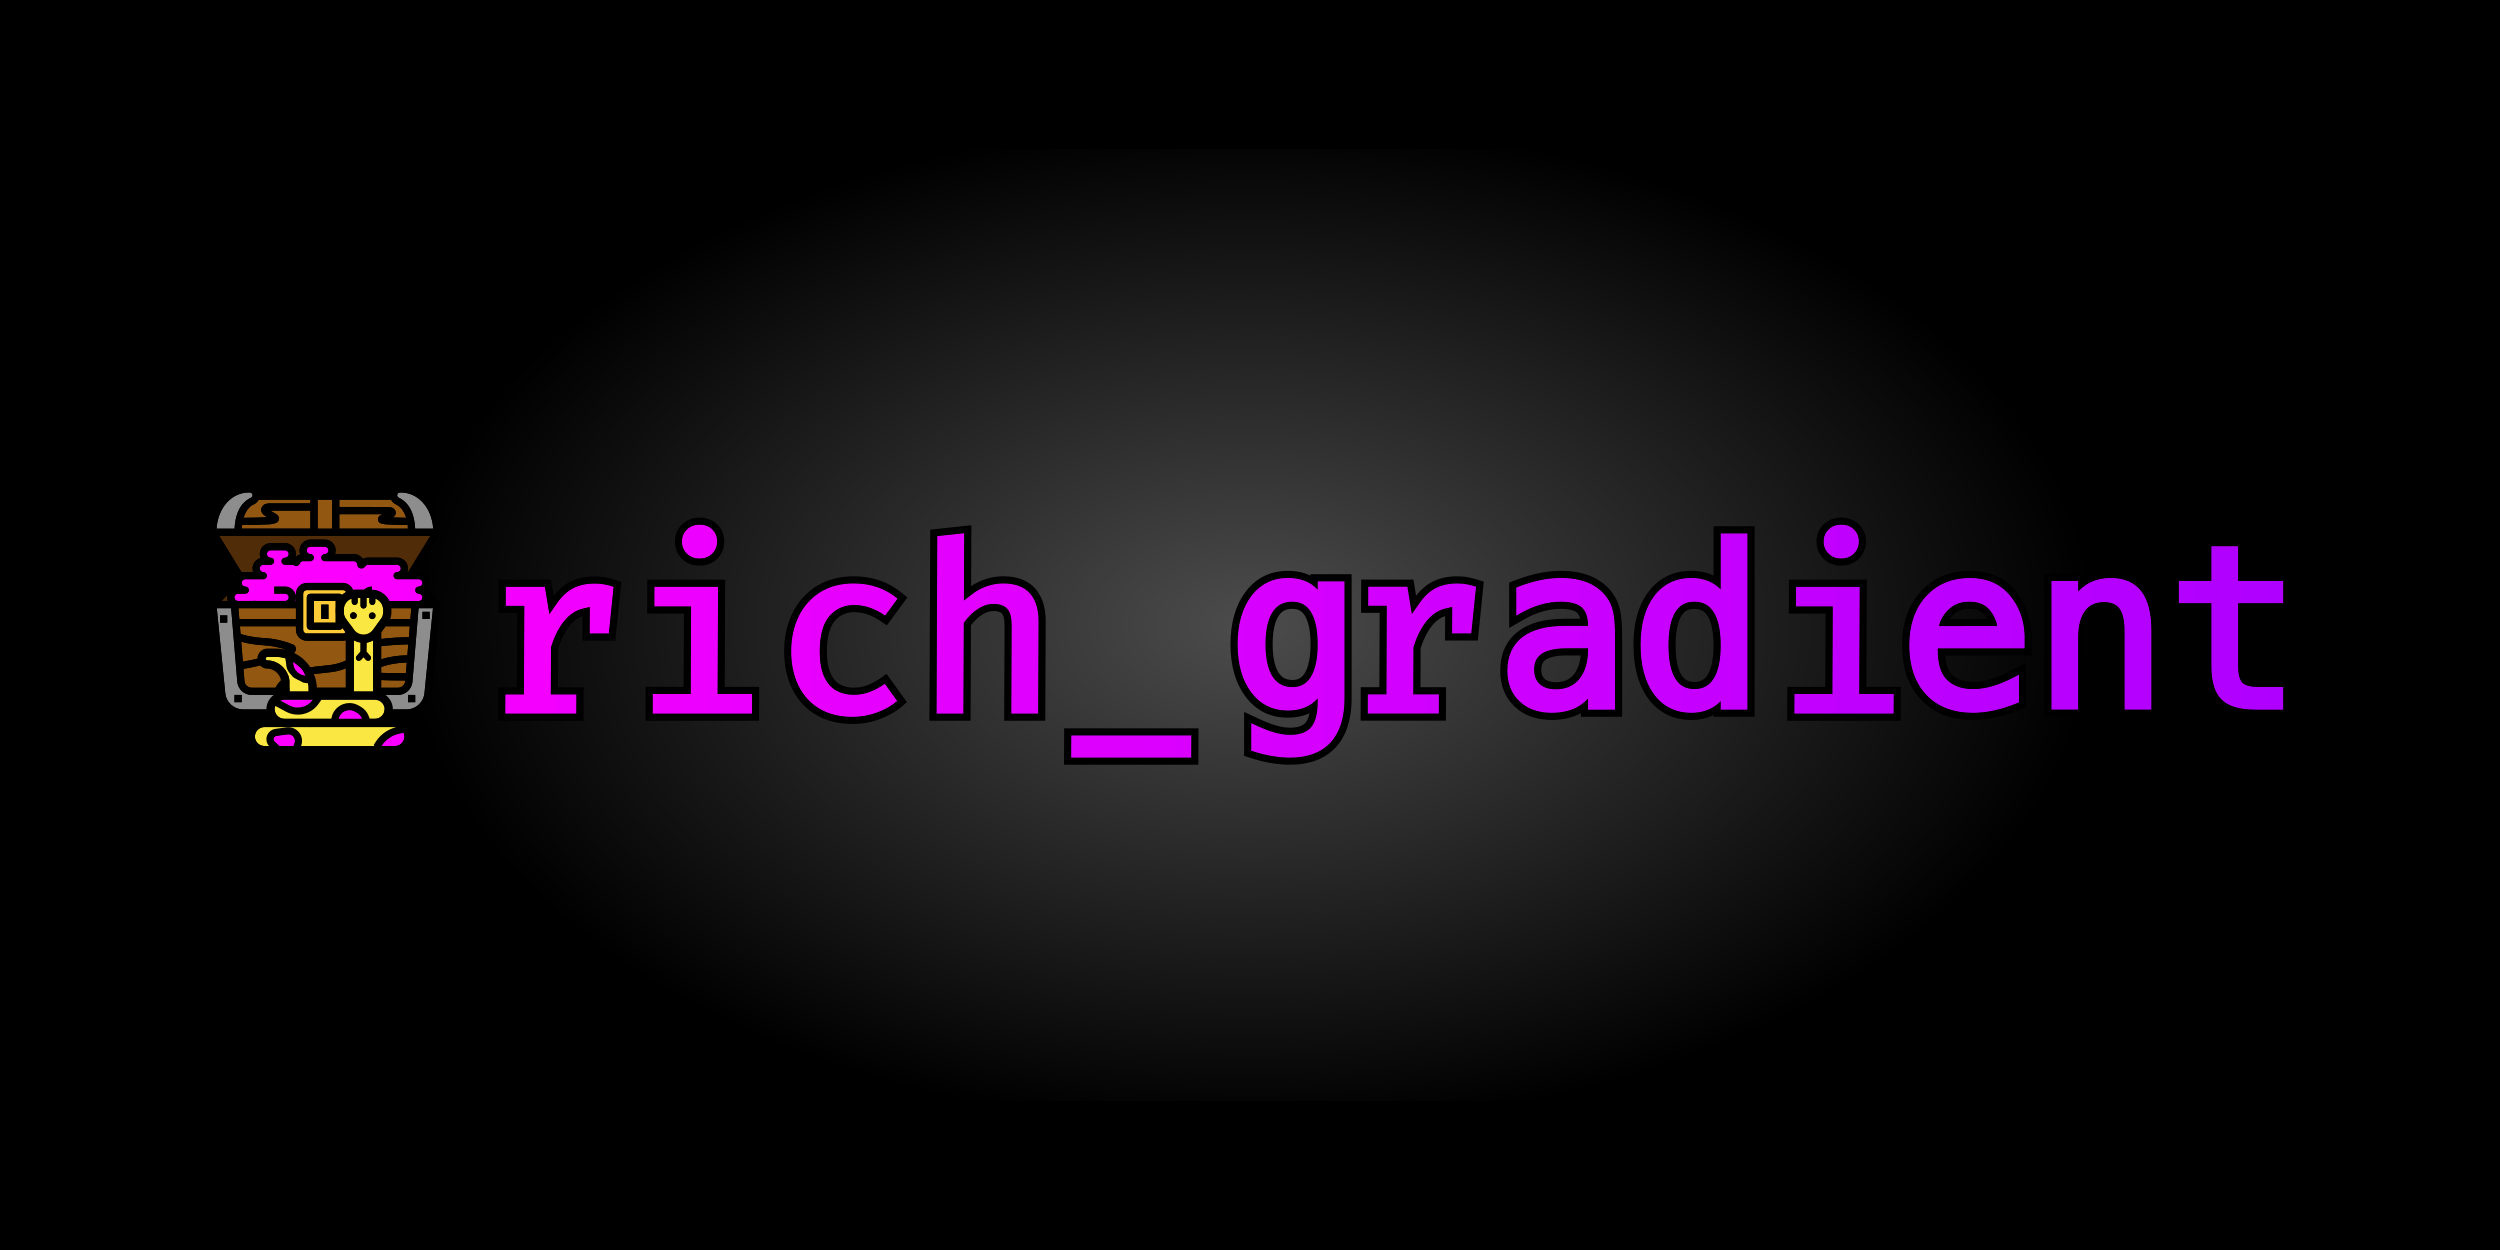 <?xml version="1.0" encoding="UTF-8"?>
<svg id="rich-gradient" xmlns="http://www.w3.org/2000/svg" xmlns:xlink="http://www.w3.org/1999/xlink" viewBox="0 0 1280 640">
  <defs>
    <linearGradient id='a' gradientUnits='objectBoundingBox' x1='0' y1='0' x2='1' y2='1'>
      <stop offset='0' stop-color='#ff00ff'>
        <animate attributeName="stop-color"
          values="#ff00ff;#af00ff;#5f00ff;#0090ff;#00ffff;#00ff00;#99ff00;#ffff00;#ff8800;#ff0000;#ff00ff;"
          dur="20s" repeatCount="indefinite">
        </animate>
      </stop>
      <stop offset='10' stop-color='#af00ff'>
        <animate attributeName="stop-color"
          values="#af00ff;#5f00ff;#0088ff;#00ffff;#00ff00;#99ff00;#ffff00;#ff8800;#ff0000;#ff00ff;#af00ff;"
          dur="20s" repeatCount="indefinite">
        </animate>
      </stop>
      <stop offset='20' stop-color='#5f00ff'>
        <animate attributeName="stop-color"
          values="#5f00ff;#0090ff;#00ffff;#00ff00;#99ff00;#ffff00;#ff8800;#ff0000;#ff00ff;#af00ff;#5f00ff;"
          dur="20s" repeatCount="indefinite">
        </animate>
      </stop>
      <animateTransform attributeName="gradientTransform" type="rotate" from="0 .5 .5"
        to="360 .5 .5"
        dur="20s" repeatCount="indefinite" />
    </linearGradient>
    <linearGradient id='b' gradientUnits='objectBoundingBox' x1='0' y1='1' x2='1' y2='1'>
      <stop offset='0' stop-color='#ff00ff'>
        <animate attributeName="stop-color"
          values="#ff00ff;#af00ff;#5f00ff;#0090ff;#00ffff;#00ff00;#99ff00;#ffff00;#ff8800;#ff0000;#ff00ff;"
          dur="20s" repeatCount="indefinite">
        </animate>
      </stop>
      <stop offset='20' stop-color='#af00ff' stop-opacity="10">
        <animate attributeName="stop-color"
          values="#af00ff;#5f00ff;#0088ff;#00ffff;#00ff00;#99ff00;#ffff00;#ff8800;#ff0000;#ff00ff;#af00ff;"
          dur="20s" repeatCount="indefinite">
        </animate>
      </stop>
      <animateTransform attributeName="gradientTransform" type="rotate"
        values="360 .5 .5;0 .5 .5" class="ignore"
        dur="20s" repeatCount="indefinite" />
    </linearGradient>
    <radialGradient id="radial-gradient" cx="640" cy="320" fx="640" fy="320" r="432.15"
      gradientTransform="translate(0 128) scale(1 .6)" gradientUnits="userSpaceOnUse">
      <stop offset="0" stop-color="#4c4c4c" />
      <stop offset="1" stop-color="#000" />
    </radialGradient>
    <style>
      .gradient-a {
      fill: url(#a);
      }

      .gradient-b {
      fill: url(#b);
      }

      .cls-1 {
      fill: #512c08;
      }

      .cls-2 {
      fill: url(#radial-gradient);
      }

      .brass {
      fill: #ffcb37;
      }

      .light-brown {
      fill: #925711;
      }

      .cls-5 {
      fill: #fff;
      }

      .yellow {
      fill: #fae742;
      }

      .metal {
      fill: #8d8d8d;
      }

      .black {
      fill: #000;
      }
    </style>
  </defs>
  <rect id="background" width="1280" height="640" />
  <rect id="bg-gradient" class="cls-2" x="79.55" y="76.27" width="1120.9" height="487.47" />
  <g>
    <path id="brown-light" class="light-brown"
      d="M144.77,333.26c-6.61,2.5-13.45,4.34-20.42,5.5l-.85-10.19c3.53.94,7.15,1.55,10.8,1.76,4.12.23,8.2.97,12.14,2.2-.52.26-1.09.5-1.67.73ZM190.4,343.93c.04.17.2.29.37.28,6.17.47,11.08.49,17.05.49l.46-5.51c-7.14.24-12.5,1.56-17.55,4.28-.18.09-.37.2-.32.45ZM140.41,316.94h11.11v-5.55h-29.45l.46,5.55h17.88ZM186.72,332.27c-.11,2.89-1.65,5.54-4.11,7.07-4.37,2.85-9.39,4.56-14.6,4.96-1.13.14-2.27.27-3.4.39-3.62.27-7.2.91-10.69,1.91-1.91.62-6,2.27-8.5,5.51h58.36c1.92-.01,3.52-1.48,3.69-3.39l.03-.31c-5.91,0-10.81-.03-16.97-.5-2.23-.11-3.95-2.02-3.84-4.25.07-1.44.91-2.74,2.19-3.4,5.76-3.1,11.73-4.56,19.69-4.77l.46-5.57c-7.49.1-14.96.83-22.32,2.22v.13ZM210.12,316.94l.46-5.55h-29.45v11.11c0,3.07-2.49,5.55-5.55,5.55h-18.51c-3.07,0-5.55-2.49-5.55-5.55v-1.85h-28.68l.28,3.31c.06.23.11.46.16.71,3.71,1.09,7.53,1.76,11.39,1.98,5.17.22,10.26,1.32,15.07,3.24,1.32.39,2.08,1.78,1.69,3.1-.15.5-.45.95-.87,1.27-1.32,1.06-2.8,1.88-4.4,2.45-6.96,2.64-14.16,4.57-21.5,5.76l.52,6.26c.17,1.91,1.77,3.38,3.69,3.39h12.21c2.03-3.98,6.21-7.23,11.7-9.03,3.73-1.08,7.56-1.78,11.44-2.07,1.11-.12,2.22-.25,3.33-.39,4.58-.31,9.01-1.78,12.87-4.26.81-.6,2.68-2.18,2.62-3.97v-.19c-.3-1.74.88-3.38,2.62-3.66.12-.02.25-.03.37-.04,7.7-1.45,15.5-2.21,23.33-2.3l.46-5.57h-24.98v-3.7h25.29ZM201.49,270.67h7.23c.04-.07.08-.14.11-.21-.04-.57-.09-1.12-.15-1.64-3.66-.01-4.9-.06-9-.23l-.51-.02c-1.31,0-2.6-.18-3.87-.51-.63-.16-1.18-.55-1.53-1.09-.27-.49-.35-1.07-.23-1.62.21-.69.71-1.26,1.36-1.58.34-.19.69-.35,1.04-.51-6.54,0-15.48,0-22.21,0v7.4h27.76ZM197.89,259.58c.74-.04,1.48.02,2.21.19,1.5.21,2.59,1.52,2.53,3.03-.16.9-.72,1.69-1.52,2.14,2.83.12,4.17.16,6.85.18-1.3-4.35-3.65-6.15-5.26-6.88-1.1-.49-1.96-1.34-2.48-2.37h-26.49v3.7c7.31,0,17.23,0,23.85.01h.32ZM135.06,263.61c-.73-.57-1.22-1.41-1.35-2.33-.05-1.51.94-2.86,2.39-3.28.76-.23,1.55-.32,2.35-.28h.32c6.04-.01,13.52-.01,20.15-.01v-1.85h-26.49c-.53,1.03-1.39,1.88-2.48,2.37-1.6.73-3.96,2.53-5.25,6.88,4.3-.02,7.93-.09,12.06-.31-.6-.34-1.17-.74-1.7-1.18ZM158.92,261.41c-6.63,0-14.11,0-20.14.02h-.44c.37.23.78.45,1.19.68.73.38,1.44.81,2.11,1.28,1.07.62,1.51,1.94,1.03,3.07-.3.61-.84,1.08-1.48,1.31-1.28.45-2.63.69-3.99.7-4.55.25-8.46.32-13.25.33-.07.59-.13,1.2-.16,1.85h35.12v-9.25ZM170.03,255.86h-7.4v14.81h7.4v-14.81Z" />
    <path id="brown-dark" class="cls-1"
      d="M116.35,306.15c.07.88.31,1.54.31,1.54h-3.25l3.09-3.09s-.21.67-.15,1.54ZM220.27,274.39s-.01,0-.02-.01h-107.99l11.4,18.52s.07,0,.1,0h5.87c-1.02-2.89.49-6.06,3.38-7.09.13-.05.26-.09.39-.12-1.13-2.85.27-6.08,3.12-7.21.65-.26,1.34-.39,2.05-.39h7.4c3.07,0,5.55,2.49,5.55,5.55,0,.57-.09,1.14-.26,1.68,0,0,0,0,0,0,.69-.71,1.55-1.22,2.5-1.48-.26-.65-.39-1.35-.39-2.05,0-3.07,2.49-5.55,5.55-5.55h7.4c3.07,0,5.55,2.49,5.55,5.55,0,.63-.11,1.26-.32,1.85h9.57c1.9,0,3.67.97,4.68,2.57.83-.47,1.77-.72,2.72-.72h14.81c3.07,0,5.55,2.49,5.55,5.55,0,.63-.11,1.26-.32,1.85h.41l11.33-18.43s-.04-.05-.06-.07Z" />
    <path id="grey" class="metal"
      d="M214.45,311.39h-.06s-.06.08-.09.13l-3.12,37.5c-.34,3.83-3.54,6.77-7.39,6.79h-74.92c-3.84-.02-7.04-2.96-7.38-6.79l-3.13-37.46c-.06-.06-.12-.11-.18-.17h-7.18l4.35,43.5c.46,4.74,4.45,8.34,9.21,8.33h83.55c4.76.01,8.75-3.59,9.21-8.33l4.36-43.5h-7.22ZM116.35,318.8h-3.7v-3.7h3.7v3.7ZM123.75,359.52h-3.7v-3.7h3.7v3.7ZM212.6,359.52h-3.7v-3.7h3.7v3.7ZM216.3,316.94v-3.7h3.7v3.7h-3.7ZM110.86,270.67c.72-10.67,7.61-18.51,16.6-18.51h.46c.77,0,1.4.63,1.4,1.41-.01.57-.36,1.08-.89,1.3-2.96,1.35-7.82,5.17-8.33,15.81h-9.24ZM221.79,270.67h-9.24c-.51-10.64-5.37-14.46-8.33-15.81-.53-.22-.87-.73-.88-1.3,0-.77.63-1.4,1.4-1.4h.45c8.98,0,15.88,7.84,16.6,18.51ZM208.83,270.34c-.17-.49-.29-1.01-.37-1.52.08,0,.15,0,.24,0,.06.49.1.99.14,1.52ZM129.33,258.55c-.14.14-.27.28-.43.42-.29.26-.7.52-1.17.79.55-.53,1.09-.92,1.59-1.21Z" />
    <path id="brass-lock" class="brass"
      d="M179.17,319.58l-1.74-2.38-.22-.29c-.75-1.02-1.14-2.23-1.14-3.49v-1.34c0-1.42.52-2.72,1.36-3.74.17-.21.36-.41.55-.59,0,0,.01,0,.02-.01.19-.17.39-.34.6-.49.05-.03.1-.06.15-.1.01,0,.02-.01.03-.02.13-.09.26-.17.4-.24-.08.84-.25,1.82-.58,2.56-.09.19-.19.37-.29.55.16-.08.33-.18.48-.27-.25,2.25.68,6.99.38,9.86ZM171.82,312.08v1.34c0,.34.02.67.05,1v4.38h-11.11v-11.11h11.11v3.34c-.04.34-.05.69-.05,1.05ZM168.18,309.54h-3.7v7.4h3.7v-7.4ZM173.73,322.5h-14.81c-1.02,0-1.85-.83-1.85-1.85v-14.81c0-1.02.83-1.85,1.85-1.85h14.81c.55,0,1.04.25,1.38.63.63-.58,1.33-1.09,2.09-1.51-.31-.58-.92-.97-1.62-.97h-18.51c-1.02,0-1.85.83-1.85,1.85v18.51c0,1.02.83,1.85,1.85,1.85h18.51c.54,0,1.02-.24,1.36-.61l-1.6-2.2c-.32.57-.91.96-1.61.96Z" />
    <path id="Yellow" class="yellow"
      d="M136.02,337.23c0-.5.42-.92.93-.92h4.27c1.91,0,3.81.33,5.6.96l.41,3.36c.52,4.21,3.82,7.6,8.03,8.25l2.33.36c.29,1.23.44,2.51.44,3.8v1.01h-9.76v-4.38c0-3.5-1.57-6.77-4.3-8.97l-.2-.16c-1.92-1.55-4.34-2.4-6.81-2.4-.51,0-.93-.41-.93-.92ZM138.57,381.96l-.04-.03c-.97-.89-1.52-2.16-1.52-3.47,0-2.35,1.76-4.37,4.1-4.69l5.65-.78c1.97-.27,4,.41,5.41,1.81,1.77,1.77,2.35,4.43,1.46,6.78l-.15.37h38.34c2.31-4.7,6.61-8.12,11.81-9.27l.18-.04s-.01-.06-.02-.09c0,0,0,0,0,0-.25-.09-.51-.17-.78-.22-.28-.05-.56-.08-.85-.08h-13.53c-.37,0-.75,0-1.14,0h-28.52s-.06.02-.09.02c-.28.05-.72.03-1.24-.02h-22.28c-2.68,0-4.85,2.18-4.85,4.85s2.17,4.85,4.85,4.85h3.2ZM188.59,368.01h3.44c2.68,0,4.86-2.17,4.86-4.85s-2.18-4.85-4.86-4.85h-28.32l-.72,1.16c-2.33,3.75-6.36,5.83-10.51,5.83-2,0-4.03-.49-5.9-1.5l-5.36-2.91c-.36.67-.57,1.45-.57,2.27,0,2.68,2.18,4.85,4.86,4.85h24.74c.47-3.16,2.66-5.87,5.74-6.95,2.4-.84,5.06-.61,7.27.66l1.14.65c2.15,1.23,3.65,3.3,4.19,5.65ZM177.22,316.91c-.75-1.02-1.14-2.23-1.14-3.49v-1.34c0-2.59,1.68-4.8,4.01-5.6v1.73c0,.84.68,1.52,1.52,1.52s1.52-.68,1.52-1.52v-2.06h1.48v3.93c0,.84.68,1.52,1.52,1.52s1.52-.68,1.52-1.52v-3.93h1.48v2.06c0,.84.68,1.52,1.52,1.52s1.52-.68,1.52-1.52v-1.73c2.33.81,4.01,3.01,4.01,5.6v1.34c0,1.26-.39,2.47-1.14,3.49l-4.07,5.57c-1.12,1.53-2.93,2.45-4.83,2.45s-3.71-.92-4.83-2.45l-4.07-5.57ZM188.84,315.26c0,.95.78,1.73,1.74,1.73s1.74-.78,1.74-1.73-.78-1.73-1.74-1.73-1.74.78-1.74,1.73ZM179.24,315.19c0,.95.78,1.73,1.74,1.73s1.74-.78,1.74-1.73-.78-1.73-1.74-1.73-1.74.78-1.74,1.73ZM184.6,333.61v-4.56c-1.18-.18-2.32-.56-3.36-1.12v26.13h9.76v-26.13c-1.04.56-2.17.95-3.36,1.12v4.56l1.98,2.23c.55.63.5,1.58-.13,2.14-.29.26-.65.39-1.01.39-.42,0-.84-.18-1.14-.51l-1.23-1.38-1.23,1.38c-.3.33-.72.51-1.14.51-.36,0-.72-.13-1.01-.39-.63-.55-.68-1.51-.12-2.14l1.98-2.23Z" />
    <path id="Gradient-a" class="gradient-a"
      d="M154.54,342.65c.17.22.33.44.48.66.02.02.03.05.05.07.14.2.27.41.38.6.33.58.64,1.22,1.01,2.02l-.25-.04s0,0,0,0l-.49-.07c-.67-.1-1.29-.32-1.88-.6,0,0,0,0,0,0-.73-.36-1.38-.85-1.93-1.45h0c-.89-.97-1.5-2.21-1.67-3.57l-.17-1.41c.59.36,2.22,1.73,2.76,2.17.74.59,1.27,1.11,1.71,1.63ZM279,300.43h-20.05l-.04,9.78h9.53l-.19,45.33h-9.53l-.04,9.85h36.41l.04-9.85h-13.11l.1-24.12.12-.39c1.97-6.26,4.67-11.17,8.02-14.61,2.44-2.5,5.24-4.13,8.33-4.84l3.35-.77h0l-.06,13.55h9.84l2.44-23.93c-1.51-.49-3.05-.89-4.58-1.2-1.52-.31-3.27-.46-5.19-.46-5.64,0-10.31,1.44-13.89,4.27-1.96,1.55-3.77,3.52-5.4,5.86l-3.84,5.54h0s0,0,0,0l-2.29-14.01ZM148.03,361.13c4.18,2.28,9.37,1.02,12.08-2.82h-14.6c-.69,0-1.34.15-1.93.4l4.45,2.42ZM151.52,307.69v-1.85c0,.65-.12,1.27-.32,1.85h.32ZM201.49,294.73c0-1.02.83-1.85,1.85-1.85.13,0,.25-.01.37-.04.84-.17,1.48-.92,1.48-1.81s-.63-1.64-1.48-1.81c-.12-.02-.25-.04-.37-.04h-14.81c-.66,0-1.26.35-1.59.93-.33.57-.94.92-1.6.93h-.51c-1.02,0-1.85-.83-1.85-1.85s-.83-1.85-1.85-1.85h-14.81c-1.02,0-1.85-.83-1.85-1.85s.83-1.85,1.85-1.85,1.85-.83,1.85-1.85-.83-1.85-1.85-1.85h-7.4c-1.02,0-1.85.83-1.85,1.85s.83,1.85,1.85,1.85,1.85.83,1.85,1.85-.83,1.85-1.85,1.85h-3.7c-.78,0-1.48.51-1.74,1.25-.34.96-1.39,1.47-2.36,1.13-.15-.05-.29-.12-.42-.21-.31-.21-.67-.32-1.04-.32h-3.7c-1.02,0-1.85-.83-1.85-1.85s.83-1.85,1.85-1.85,1.85-.83,1.85-1.85-.83-1.85-1.85-1.85h-7.4c-1.02,0-1.85.83-1.85,1.85s.83,1.85,1.85,1.85,1.85.83,1.85,1.85-.83,1.85-1.85,1.85h-3.7c-1.02,0-1.85.83-1.85,1.85s.83,1.85,1.85,1.85,1.85.83,1.85,1.85-.83,1.85-1.85,1.85h-9.25c-1.02,0-1.85.83-1.85,1.85s.83,1.85,1.85,1.85,1.85.83,1.85,1.85-.83,1.85-1.85,1.85h-3.7c-1.02,0-1.85.83-1.85,1.85s.83,1.85,1.85,1.85h7.4c.16,0,.31-.03.46-.07.3-.08.62-.08.93,0,.15.04.3.07.46.07h14.81c1.02,0,1.85-.83,1.85-1.85s-.83-1.85-1.85-1.85h-5.55v-3.7h5.55c3.07,0,5.55,2.49,5.55,5.55v-1.85c0-3.07,2.49-5.55,5.55-5.55h18.21s.33,0,.33,0c.25,0,.5.03.74.06.49.07.97.2,1.41.39.14.06.27.13.41.2.03.01.05.02.08.04.08.04.15.09.22.13.08.05.16.09.24.14.3.2.58.43.83.69,0,0,0,0,0,0,.12.12.23.24.34.37h0c.1.12.19.25.28.38.01.02.02.03.03.04h0s.04.07.06.1c0,0,0,0,0,0,.07.11.15.23.21.35h0c.03.05.05.11.08.16.05.11.11.21.15.32,0,0,0,0,0,0,.02.05.04.1.05.15.42-.05.85-.09,1.29-.09h4.44c.5-.5,1.1-.9,1.76-1.17.02,0,.04-.01.06-.02.15-.06.3-.12.45-.16.04-.01.08-.02.12-.03.13-.04.27-.08.4-.1.08-.02.17-.03.25-.04.1-.02.2-.03.3-.04.19-.02.37-.03.57-.03v1.62c3.97.08,7.39,2.42,9.01,5.79h15.05c1.02,0,1.85-.83,1.85-1.85s-.83-1.85-1.85-1.85c-.26,0-.5-.05-.72-.15-.66-.28-1.13-.94-1.13-1.71s.47-1.42,1.13-1.71c.22-.09.47-.15.72-.15,1.02,0,1.85-.83,1.85-1.85s-.83-1.85-1.85-1.85h-11.11c-1.02,0-1.85-.83-1.85-1.85ZM942.64,285.97c2.73,0,4.87-.82,6.56-2.52,1.69-1.69,2.51-3.72,2.52-6.21.01-2.48-.8-4.49-2.47-6.15-1.67-1.65-3.81-2.46-6.54-2.46s-4.77.8-6.47,2.46c-1.71,1.66-2.54,3.67-2.55,6.15-.01,2.49.81,4.52,2.5,6.21,1.69,1.7,3.8,2.52,6.45,2.52ZM548.43,387.91h61.51l.05-11.38h-61.51l-.05,11.38ZM182.9,365l-1.14-.66c-1.44-.83-3.18-.98-4.75-.42-.23.08-.45.18-.67.29-.11.06-.21.12-.32.18-.1.06-.2.11-.3.18-.15.1-.29.21-.42.32-.04.04-.09.07-.14.11-.16.14-.31.29-.45.44-.01.02-.03.03-.05.05-.62.69-1.07,1.53-1.3,2.45,0,.03.02.05.03.08h12.04c-.46-1.25-1.33-2.33-2.53-3.01ZM515.78,311.78c1.46,1.7,2.2,4.52,2.18,8.4l-.19,45.22h13.78l.2-47.36c.03-6.08-1.47-10.88-4.44-14.25-2.96-3.36-7.55-5.07-13.64-5.07-3.71,0-7.37.82-10.89,2.43-1.71.78-3.33,1.77-4.84,2.93l-4.41,3.4h0s0,0,0,0l.14-34.48-13.79,1.48-.38,90.92h13.78l.19-46.47.53-.72c1.03-1.4,2.24-2.75,3.58-4,1.58-1.46,3.32-2.67,5.18-3.6,1.89-.93,3.81-1.38,5.88-1.38h0c3.27,0,5.66.86,7.13,2.55ZM367.42,355.3l.23-54.87h-32.6l-.04,10.09h18.82l-.19,44.78h-19.44l-.04,10.09h50.88l.04-10.09h-17.65ZM351.66,283.45c1.69,1.7,3.8,2.52,6.45,2.52s4.87-.82,6.56-2.52c1.69-1.69,2.51-3.72,2.52-6.21.01-2.48-.8-4.49-2.47-6.15-1.67-1.65-3.81-2.46-6.54-2.46s-4.77.8-6.47,2.46c-1.71,1.66-2.54,3.67-2.55,6.15-.01,2.49.81,4.52,2.5,6.21ZM459.42,358.93l-6.36-8.86c-2.37,1.67-4.9,3.05-7.52,4.09-2.62,1.04-5.48,1.57-8.5,1.57h0c-3.34,0-6.36-.76-8.97-2.24-2.64-1.51-4.66-3.87-6.15-7.2-1.48-3.29-2.22-7.68-2.2-13.07.03-8.04,1.7-14.02,4.97-17.78,3.26-3.75,7.5-5.66,12.61-5.66h0c2.77,0,5.51.47,8.14,1.38,2.63.92,5.25,2.27,7.77,4.02l6.37-8.68c-3.09-2.57-6.54-4.53-10.25-5.84-3.71-1.3-7.83-1.96-12.24-1.96-6.65,0-12.43,1.52-17.18,4.52-4.75,3-8.44,7.14-10.97,12.3-2.53,5.17-3.83,11.12-3.86,17.69-.03,6.73,1.21,12.71,3.68,17.78,2.47,5.06,6.09,9.04,10.77,11.84,4.68,2.8,10.41,4.22,17.02,4.22,4.29,0,8.5-.76,12.52-2.24,4.03-1.49,7.5-3.47,10.33-5.88ZM674.64,297.63h13.75v59.98c0,9.78-2.39,17.34-7.09,22.49-4.75,5.19-11.75,7.82-20.81,7.82-2.91,0-5.99-.27-9.16-.81-3.16-.53-6.36-1.32-9.51-2.35l-1.2-.39v-14.16l2.48,1.17c3.54,1.66,6.78,2.9,9.65,3.69,2.81.77,5.41,1.16,7.74,1.16,4.97,0,8.6-1.31,10.77-3.9,2.24-2.68,3.38-7.12,3.38-13.22v-1.52c-1.2,1.36-2.55,2.5-4.05,3.4-3.09,1.87-6.86,2.82-11.22,2.82-7.84,0-14.18-3.18-18.86-9.46-4.56-6.12-6.87-14.35-6.87-24.47s2.31-18.41,6.87-24.53c4.68-6.28,11.02-9.46,18.86-9.46,4.3,0,8.03.88,11.07,2.63,1.54.88,2.94,2.01,4.2,3.37v-4.27ZM674.64,329.88c0-7.33-1.18-12.92-3.5-16.62-2.19-3.49-5.29-5.18-9.48-5.18-4.44,0-7.72,1.71-10.04,5.21-2.44,3.69-3.67,9.27-3.67,16.58s1.25,12.91,3.7,16.64c2.34,3.55,5.65,5.27,10.12,5.27,4.11,0,7.18-1.72,9.37-5.25,2.32-3.75,3.5-9.36,3.5-16.65ZM952.18,300.43h-32.6l-.04,10.09h18.82l-.19,44.78h-19.44l-.04,10.09h50.88l.04-10.09h-17.65l.23-54.87ZM880.97,273.08h13.75v90.28h-13.75v-4.32c-1.25,1.3-2.67,2.39-4.23,3.28-3.1,1.76-6.7,2.65-10.71,2.65-8.1,0-14.57-3.19-19.22-9.49-4.54-6.14-6.84-14.64-6.84-25.27s2.31-18.89,6.88-24.95c4.68-6.22,11.13-9.37,19.19-9.37,4.04,0,7.67.89,10.79,2.65,1.54.87,2.93,1.94,4.15,3.2v-28.67ZM880.97,330.44c0-7.55-1.21-13.29-3.61-17.06-2.26-3.57-5.48-5.3-9.82-5.3s-7.52,1.72-9.73,5.26c-2.34,3.75-3.53,9.5-3.53,17.09s1.19,13.34,3.53,17.09c2.21,3.54,5.39,5.26,9.73,5.26s7.56-1.74,9.82-5.32c2.39-3.79,3.61-9.52,3.61-17.03ZM1036.63,332.02h-44.49c-.07,7.32,1.42,12.59,4.43,15.74,3.24,3.39,7.74,5.04,13.77,5.04,3.09,0,6.38-.5,9.78-1.49,3.44-1,7.18-2.55,11.12-4.61l2.55-1.33v14.26l-1.08.44c-3.98,1.63-7.88,2.87-11.58,3.69-3.73.82-7.4,1.24-10.89,1.24-10.16,0-18.25-3.12-24.03-9.28-5.75-6.12-8.67-14.62-8.67-25.26s2.85-18.79,8.48-25.04c5.68-6.3,13.32-9.5,22.72-9.5,8.45,0,15.23,2.93,20.15,8.7,4.83,5.67,7.44,12.6,7.75,20.59v6.83ZM1022.6,320.5c-.63-3.14-1.97-5.93-4.01-8.31-2.37-2.76-5.74-4.1-10.31-4.1s-8.09,1.43-10.97,4.38c-2.42,2.48-3.91,5.14-4.5,8.08l29.79-.05ZM1169.27,308.87v-11.46h-23.32v-17.74h-13.75v17.74h-16.68v11.46h16.68v32.17c0,8,1.77,13.79,5.27,17.2,3.53,3.45,9.26,5.13,17.51,5.13h14.29v-11.69h-13.29c-3.84,0-6.49-.74-7.89-2.2-1.42-1.48-2.14-4.32-2.14-8.44v-32.17h23.32ZM1080.85,295.9c-4.57,0-8.6,1.01-11.99,3-1.79,1.05-3.39,2.38-4.79,3.95v-5.45h-13.75v65.96h13.75v-37.05c0-5.94,1.18-10.51,3.52-13.59,2.26-2.97,5.42-4.42,9.68-4.42,3.65,0,6.22,1.07,7.86,3.26,1.73,2.32,2.61,6.14,2.61,11.34v40.45h13.81v-40.45c0-8.82-1.7-15.57-5.06-20.04-3.47-4.63-8.74-6.97-15.65-6.97ZM825.96,313.31c.63,2.88.93,7.03.93,12.67v37.39h-13.81v-5.7c-1.69,1.85-3.61,3.34-5.72,4.46-3.57,1.89-7.93,2.85-12.95,2.85-6.79,0-12.32-1.97-16.43-5.86-4.14-3.91-6.23-9.19-6.23-15.69,0-7.49,2.58-13.28,7.68-17.22,4.96-3.83,12.23-5.77,21.62-5.77h12.03c-.05-4.37-1.14-7.55-3.22-9.43-2.15-1.94-5.77-2.92-10.77-2.92-3.32,0-6.73.48-10.13,1.44-3.42.96-6.79,2.39-10.04,4.24l-2.61,1.49v-14.47l1.12-.43c3.86-1.48,7.62-2.6,11.17-3.34,3.58-.75,7.1-1.12,10.48-1.12,5.37,0,10.06.81,13.92,2.42,3.94,1.64,7.18,4.14,9.63,7.43,1.55,2.04,2.67,4.59,3.32,7.56ZM813.09,331.96h-11.25c-5.6,0-9.81.96-12.53,2.84-2.55,1.77-3.79,4.38-3.79,7.97,0,3.28.93,5.72,2.84,7.47,1.92,1.77,4.7,2.66,8.25,2.66,5.15,0,9.07-1.72,11.99-5.25,2.96-3.59,4.48-8.69,4.51-15.16v-.53ZM204.88,381.13c1.29-.87,2.14-2.35,2.14-4.02,0-.7-.15-1.36-.42-1.96l-1.15.25-1.15.25s-.03.01-.05.01c-.45.1-.9.22-1.33.36-.27.09-.52.2-.78.3-.18.07-.36.13-.54.21-.35.15-.68.33-1.01.51-.08.04-.16.08-.24.12-.38.22-.75.45-1.11.7-.02.01-.04.03-.06.04-1.52,1.06-2.81,2.41-3.82,3.98,0,.02.02.05.02.07h6.79c.67,0,1.31-.14,1.89-.38.29-.12.57-.27.82-.45ZM143.04,381.96h7.21l.55-1.44c.47-1.23.16-2.63-.77-3.56-.75-.74-1.82-1.09-2.85-.95l-5.65.78c-.84.12-1.48.83-1.48,1.68,0,.47.2.92.55,1.24l2.45,2.26ZM746.01,298.73c-5.64,0-10.31,1.44-13.89,4.27-1.96,1.55-3.77,3.52-5.4,5.86l-3.84,5.54-2.29-14.01h-20.05l-.04,9.78h9.53l-.19,45.33h-9.53l-.04,9.85h36.41l.04-9.85h-13.11l.1-24.12.12-.39c1.97-6.26,4.67-11.17,8.02-14.61,2.44-2.5,5.24-4.13,8.33-4.84l3.35-.77-.06,13.55h9.84l2.44-23.93c-1.51-.49-3.05-.89-4.58-1.2-1.52-.31-3.27-.46-5.19-.46Z" />
    <path id="Gradient-b" class="gradient-b"
      d="M154.54,342.65c.17.22.33.44.48.66.02.02.03.05.05.07.14.2.27.41.38.6.33.58.64,1.22,1.01,2.02l-.25-.04s0,0,0,0l-.49-.07c-.67-.1-1.29-.32-1.88-.6,0,0,0,0,0,0-.73-.36-1.38-.85-1.93-1.45h0c-.89-.97-1.5-2.21-1.67-3.57l-.17-1.41c.59.36,2.22,1.73,2.76,2.17.74.59,1.27,1.11,1.71,1.63ZM279,300.43h-20.05l-.04,9.78h9.53l-.19,45.33h-9.53l-.04,9.85h36.41l.04-9.85h-13.11l.1-24.12.12-.39c1.97-6.26,4.67-11.17,8.02-14.61,2.44-2.5,5.24-4.13,8.33-4.84l3.35-.77h0l-.06,13.55h9.84l2.44-23.93c-1.51-.49-3.05-.89-4.58-1.2-1.52-.31-3.27-.46-5.19-.46-5.64,0-10.31,1.44-13.89,4.27-1.96,1.55-3.77,3.52-5.4,5.86l-3.84,5.54h0s0,0,0,0l-2.29-14.01ZM148.03,361.13c4.18,2.28,9.37,1.02,12.08-2.82h-14.6c-.69,0-1.34.15-1.93.4l4.45,2.42ZM151.52,307.69v-1.85c0,.65-.12,1.27-.32,1.85h.32ZM201.49,294.73c0-1.02.83-1.85,1.85-1.85.13,0,.25-.01.37-.04.84-.17,1.48-.92,1.48-1.81s-.63-1.64-1.48-1.81c-.12-.02-.25-.04-.37-.04h-14.81c-.66,0-1.26.35-1.59.93-.33.57-.94.92-1.6.93h-.51c-1.02,0-1.85-.83-1.85-1.85s-.83-1.85-1.85-1.85h-14.81c-1.02,0-1.85-.83-1.85-1.85s.83-1.85,1.85-1.85,1.85-.83,1.85-1.85-.83-1.85-1.85-1.85h-7.4c-1.02,0-1.85.83-1.85,1.85s.83,1.85,1.85,1.85,1.85.83,1.85,1.85-.83,1.85-1.85,1.85h-3.7c-.78,0-1.48.51-1.74,1.25-.34.96-1.39,1.47-2.36,1.13-.15-.05-.29-.12-.42-.21-.31-.21-.67-.32-1.04-.32h-3.7c-1.02,0-1.85-.83-1.85-1.85s.83-1.85,1.85-1.85,1.85-.83,1.85-1.85-.83-1.85-1.85-1.85h-7.4c-1.02,0-1.85.83-1.85,1.85s.83,1.85,1.85,1.85,1.85.83,1.85,1.85-.83,1.85-1.85,1.85h-3.7c-1.02,0-1.85.83-1.85,1.85s.83,1.85,1.85,1.85,1.85.83,1.85,1.85-.83,1.85-1.85,1.85h-9.25c-1.02,0-1.85.83-1.85,1.85s.83,1.85,1.85,1.85,1.85.83,1.85,1.85-.83,1.85-1.85,1.85h-3.7c-1.02,0-1.85.83-1.85,1.85s.83,1.85,1.85,1.85h7.4c.16,0,.31-.03.46-.07.3-.08.62-.08.93,0,.15.04.3.07.46.07h14.81c1.02,0,1.85-.83,1.85-1.85s-.83-1.85-1.85-1.85h-5.55v-3.7h5.55c3.07,0,5.55,2.49,5.55,5.55v-1.85c0-3.07,2.49-5.55,5.55-5.55h18.21s.33,0,.33,0c.25,0,.5.03.74.06.49.07.97.2,1.41.39.14.06.27.13.41.2.03.01.05.02.08.04.08.04.15.09.22.13.08.05.16.09.24.14.3.2.58.43.83.69,0,0,0,0,0,0,.12.12.23.24.34.37h0c.1.12.19.25.28.38.01.02.02.03.03.04h0s.04.07.06.1c0,0,0,0,0,0,.07.11.15.23.21.35h0c.03.05.05.11.08.16.05.11.11.21.15.32,0,0,0,0,0,0,.02.05.04.1.05.15.42-.05.85-.09,1.29-.09h4.44c.5-.5,1.1-.9,1.76-1.17.02,0,.04-.01.06-.02.15-.06.3-.12.45-.16.04-.01.08-.02.12-.03.13-.04.27-.08.4-.1.08-.02.17-.03.25-.04.1-.02.2-.03.3-.04.19-.02.37-.03.57-.03v1.62c3.97.08,7.39,2.42,9.01,5.79h15.05c1.02,0,1.85-.83,1.85-1.85s-.83-1.85-1.85-1.85c-.26,0-.5-.05-.72-.15-.66-.28-1.13-.94-1.13-1.71s.47-1.42,1.13-1.71c.22-.09.47-.15.72-.15,1.02,0,1.85-.83,1.85-1.85s-.83-1.85-1.85-1.85h-11.11c-1.02,0-1.85-.83-1.85-1.85ZM942.64,285.97c2.73,0,4.87-.82,6.56-2.52,1.69-1.69,2.51-3.72,2.52-6.21.01-2.48-.8-4.49-2.47-6.15-1.67-1.65-3.81-2.46-6.54-2.46s-4.77.8-6.47,2.46c-1.71,1.66-2.54,3.67-2.55,6.15-.01,2.49.81,4.52,2.5,6.21,1.69,1.7,3.8,2.52,6.45,2.52ZM548.43,387.91h61.51l.05-11.38h-61.51l-.05,11.38ZM182.9,365l-1.14-.66c-1.44-.83-3.18-.98-4.75-.42-.23.08-.45.18-.67.29-.11.06-.21.12-.32.18-.1.06-.2.11-.3.18-.15.1-.29.21-.42.32-.04.04-.09.07-.14.11-.16.14-.31.29-.45.44-.01.02-.03.03-.05.05-.62.69-1.07,1.53-1.3,2.45,0,.03.02.05.03.08h12.04c-.46-1.25-1.33-2.33-2.53-3.01ZM515.78,311.78c1.46,1.7,2.2,4.52,2.18,8.4l-.19,45.22h13.78l.2-47.36c.03-6.08-1.47-10.88-4.44-14.25-2.96-3.36-7.55-5.07-13.64-5.07-3.71,0-7.37.82-10.89,2.43-1.71.78-3.33,1.77-4.84,2.93l-4.41,3.4h0s0,0,0,0l.14-34.48-13.79,1.48-.38,90.92h13.78l.19-46.47.53-.72c1.03-1.4,2.24-2.75,3.58-4,1.58-1.46,3.32-2.67,5.18-3.6,1.89-.93,3.81-1.38,5.88-1.38h0c3.27,0,5.66.86,7.13,2.55ZM367.42,355.3l.23-54.87h-32.6l-.04,10.09h18.82l-.19,44.78h-19.44l-.04,10.09h50.88l.04-10.09h-17.65ZM351.66,283.45c1.69,1.7,3.8,2.52,6.45,2.52s4.87-.82,6.56-2.52c1.69-1.69,2.51-3.72,2.52-6.21.01-2.48-.8-4.49-2.47-6.15-1.67-1.65-3.81-2.46-6.54-2.46s-4.77.8-6.47,2.46c-1.71,1.66-2.54,3.67-2.55,6.15-.01,2.49.81,4.52,2.5,6.21ZM459.42,358.93l-6.36-8.86c-2.37,1.67-4.9,3.05-7.52,4.09-2.62,1.04-5.48,1.57-8.5,1.57h0c-3.34,0-6.36-.76-8.97-2.24-2.64-1.51-4.66-3.87-6.15-7.2-1.48-3.29-2.22-7.68-2.2-13.07.03-8.04,1.7-14.02,4.97-17.78,3.26-3.75,7.5-5.66,12.61-5.66h0c2.77,0,5.51.47,8.14,1.38,2.63.92,5.25,2.27,7.77,4.02l6.37-8.68c-3.09-2.57-6.54-4.53-10.25-5.84-3.71-1.3-7.83-1.96-12.24-1.96-6.65,0-12.43,1.52-17.18,4.52-4.75,3-8.44,7.14-10.97,12.3-2.53,5.17-3.83,11.12-3.86,17.69-.03,6.73,1.21,12.71,3.68,17.78,2.47,5.06,6.09,9.04,10.77,11.84,4.68,2.8,10.41,4.22,17.02,4.22,4.29,0,8.5-.76,12.52-2.24,4.03-1.49,7.5-3.47,10.33-5.88ZM674.64,297.63h13.75v59.98c0,9.78-2.39,17.34-7.09,22.49-4.75,5.19-11.75,7.82-20.81,7.82-2.91,0-5.99-.27-9.16-.81-3.16-.53-6.36-1.32-9.51-2.35l-1.2-.39v-14.16l2.48,1.17c3.54,1.66,6.78,2.9,9.65,3.69,2.81.77,5.41,1.16,7.74,1.16,4.97,0,8.6-1.31,10.77-3.9,2.24-2.68,3.38-7.12,3.38-13.22v-1.52c-1.2,1.36-2.55,2.5-4.05,3.4-3.09,1.87-6.86,2.82-11.22,2.82-7.84,0-14.18-3.18-18.86-9.46-4.56-6.12-6.87-14.35-6.87-24.47s2.31-18.41,6.87-24.53c4.68-6.28,11.02-9.46,18.86-9.46,4.3,0,8.03.88,11.07,2.63,1.54.88,2.94,2.01,4.2,3.37v-4.27ZM674.64,329.88c0-7.33-1.18-12.92-3.5-16.62-2.19-3.49-5.29-5.18-9.48-5.18-4.44,0-7.72,1.71-10.04,5.21-2.44,3.69-3.67,9.27-3.67,16.58s1.25,12.91,3.7,16.64c2.34,3.55,5.65,5.27,10.12,5.27,4.11,0,7.18-1.72,9.37-5.25,2.32-3.75,3.5-9.36,3.5-16.65ZM952.18,300.43h-32.6l-.04,10.09h18.82l-.19,44.78h-19.44l-.04,10.09h50.88l.04-10.09h-17.65l.23-54.87ZM880.97,273.08h13.75v90.28h-13.75v-4.32c-1.25,1.3-2.67,2.39-4.23,3.28-3.1,1.76-6.7,2.65-10.71,2.65-8.1,0-14.57-3.19-19.22-9.49-4.54-6.14-6.84-14.64-6.84-25.27s2.31-18.89,6.88-24.95c4.68-6.22,11.13-9.37,19.19-9.37,4.04,0,7.67.89,10.79,2.65,1.54.87,2.93,1.94,4.15,3.2v-28.67ZM880.97,330.44c0-7.55-1.21-13.29-3.61-17.06-2.26-3.57-5.48-5.3-9.82-5.3s-7.52,1.72-9.73,5.26c-2.34,3.75-3.53,9.5-3.53,17.09s1.19,13.34,3.53,17.09c2.21,3.54,5.39,5.26,9.73,5.26s7.56-1.74,9.82-5.32c2.39-3.79,3.61-9.52,3.61-17.03ZM1036.63,332.02h-44.49c-.07,7.32,1.42,12.59,4.43,15.74,3.24,3.39,7.74,5.04,13.77,5.04,3.09,0,6.38-.5,9.78-1.49,3.44-1,7.18-2.55,11.12-4.61l2.55-1.33v14.26l-1.08.44c-3.98,1.63-7.88,2.87-11.58,3.69-3.73.82-7.4,1.24-10.89,1.24-10.16,0-18.25-3.12-24.03-9.28-5.75-6.12-8.67-14.62-8.67-25.26s2.85-18.79,8.48-25.04c5.68-6.3,13.32-9.5,22.72-9.5,8.45,0,15.23,2.93,20.15,8.7,4.83,5.67,7.44,12.6,7.75,20.59v6.83ZM1022.6,320.5c-.63-3.14-1.97-5.93-4.01-8.31-2.37-2.76-5.74-4.1-10.31-4.1s-8.09,1.43-10.97,4.38c-2.42,2.48-3.91,5.14-4.5,8.08l29.79-.05ZM1169.27,308.87v-11.46h-23.32v-17.74h-13.75v17.74h-16.68v11.46h16.68v32.17c0,8,1.77,13.79,5.27,17.2,3.53,3.45,9.26,5.13,17.51,5.13h14.29v-11.69h-13.29c-3.84,0-6.49-.74-7.89-2.2-1.42-1.48-2.14-4.32-2.14-8.44v-32.17h23.32ZM1080.85,295.9c-4.57,0-8.6,1.01-11.99,3-1.79,1.05-3.39,2.38-4.79,3.95v-5.45h-13.75v65.96h13.75v-37.05c0-5.94,1.18-10.51,3.52-13.59,2.26-2.97,5.42-4.42,9.68-4.42,3.65,0,6.22,1.07,7.86,3.26,1.73,2.32,2.61,6.14,2.61,11.34v40.45h13.81v-40.45c0-8.82-1.7-15.57-5.06-20.04-3.47-4.63-8.74-6.97-15.65-6.97ZM825.96,313.31c.63,2.88.93,7.03.93,12.67v37.39h-13.81v-5.7c-1.69,1.85-3.61,3.34-5.72,4.46-3.57,1.89-7.93,2.85-12.95,2.85-6.79,0-12.32-1.97-16.43-5.86-4.14-3.91-6.23-9.19-6.23-15.69,0-7.49,2.58-13.28,7.68-17.22,4.96-3.83,12.23-5.77,21.62-5.77h12.03c-.05-4.37-1.14-7.55-3.22-9.43-2.15-1.94-5.77-2.92-10.77-2.92-3.32,0-6.73.48-10.13,1.44-3.42.96-6.79,2.39-10.04,4.24l-2.61,1.49v-14.47l1.12-.43c3.86-1.48,7.62-2.6,11.17-3.34,3.58-.75,7.1-1.12,10.48-1.12,5.37,0,10.06.81,13.92,2.42,3.94,1.64,7.18,4.14,9.63,7.43,1.55,2.04,2.67,4.59,3.32,7.56ZM813.09,331.96h-11.25c-5.6,0-9.81.96-12.53,2.84-2.55,1.77-3.79,4.38-3.79,7.97,0,3.28.93,5.72,2.84,7.47,1.92,1.77,4.7,2.66,8.25,2.66,5.15,0,9.07-1.72,11.99-5.25,2.96-3.59,4.48-8.69,4.51-15.16v-.53ZM204.88,381.13c1.29-.87,2.14-2.35,2.14-4.02,0-.7-.15-1.36-.42-1.96l-1.15.25-1.15.25s-.03.01-.05.01c-.45.1-.9.22-1.33.36-.27.09-.52.2-.78.3-.18.07-.36.13-.54.21-.35.15-.68.33-1.01.51-.08.04-.16.08-.24.12-.38.22-.75.45-1.11.7-.02.01-.04.03-.06.04-1.52,1.06-2.81,2.41-3.82,3.98,0,.02.02.05.02.07h6.79c.67,0,1.31-.14,1.89-.38.29-.12.57-.27.82-.45ZM143.04,381.96h7.21l.55-1.44c.47-1.23.16-2.63-.77-3.56-.75-.74-1.82-1.09-2.85-.95l-5.65.78c-.84.12-1.48.83-1.48,1.68,0,.47.2.92.55,1.24l2.45,2.26ZM746.01,298.73c-5.64,0-10.31,1.44-13.89,4.27-1.96,1.55-3.77,3.52-5.4,5.86l-3.84,5.54-2.29-14.01h-20.05l-.04,9.78h9.53l-.19,45.33h-9.53l-.04,9.85h36.41l.04-9.85h-13.11l.1-24.12.12-.39c1.97-6.26,4.67-11.17,8.02-14.61,2.44-2.5,5.24-4.13,8.33-4.84l3.35-.77-.06,13.55h9.84l2.44-23.93c-1.51-.49-3.05-.89-4.58-1.2-1.52-.31-3.27-.46-5.19-.46Z" />
    <path
      id="Black" class="black"
      d="M164.47,309.54h3.7v7.4h-3.7v-7.4ZM180.98,313.46c-.96,0-1.74.78-1.74,1.73s.78,1.73,1.74,1.73,1.74-.78,1.74-1.73-.78-1.73-1.74-1.73ZM190.58,313.53c-.96,0-1.74.78-1.74,1.73s.78,1.73,1.74,1.73,1.74-.78,1.74-1.73-.78-1.73-1.74-1.73ZM208.9,359.52h3.7v-3.7h-3.7v3.7ZM112.65,318.8h3.7v-3.7h-3.7v3.7ZM371.07,351.67h17.65l-.07,17.36h0s-58.15,0-58.15,0h0s0,0,0,0l.07-17.36h19.44l.16-37.51h-18.82l.07-17.36h0s39.87,0,39.87,0h0s0,0,0,0l-.23,54.87ZM334.15,365.39h50.88l.04-10.09h-17.65l.23-54.87h-32.6l-.04,10.09h18.82l-.19,44.78h-19.44l-.04,10.09ZM535.39,318.04l-.13,31.68-.08,19.3h-21.05l.13-30.49.08-18.38c0-.83-.03-1.55-.1-2.19-.05-.52-.12-.97-.2-1.37,0,0,0,0,0-.01-.06-.29-.12-.55-.19-.78-.28-.94-.61-1.43-.8-1.66-.92-1.07-2.89-1.29-4.38-1.29s-2.88.32-4.27,1.01c-1.54.77-2.99,1.78-4.32,3-1.1,1.02-2.09,2.12-2.95,3.25l-.13,30.54-.08,18.36h-21.05l.41-97.82h0s18.79-2.02,18.79-2.02l2.27-.24-.13,31.18c.84-.57,1.72-1.07,2.61-1.54.48-.26.97-.52,1.46-.75,4-1.83,8.17-2.76,12.4-2.76,2.69,0,5.14.3,7.36.89.17.04.32.11.48.16,3.46,1.01,6.33,2.76,8.53,5.25,1.6,1.82,2.83,3.97,3.72,6.4,1.09,2.99,1.65,6.41,1.63,10.27ZM508.65,309.22h0c3.27,0,5.66.86,7.13,2.55,1.46,1.7,2.2,4.52,2.18,8.4l-.19,45.22h13.78l.2-47.36c.03-6.08-1.47-10.88-4.44-14.25-2.96-3.36-7.55-5.07-13.64-5.07-3.71,0-7.37.82-10.89,2.43-1.71.78-3.33,1.77-4.84,2.93l-4.41,3.4h0s0,0,0,0l.14-34.48-13.79,1.48-.38,90.92h13.78l.19-46.47.53-.72c1.03-1.4,2.24-2.75,3.58-4,1.58-1.46,3.32-2.67,5.18-3.6,1.89-.93,3.81-1.38,5.88-1.38h0ZM613.64,372.89l-.05,11.59-.03,7.06h-68.78s0,0,0,0l.03-7.06.05-11.59h0s68.78,0,68.78,0ZM548.43,387.91h61.51l.05-11.38h-61.51l-.05,11.38ZM220,313.24h-3.7v3.7h3.7v-3.7ZM224.97,308.19c.36.34.59.81.59,1.34,0,.06,0,.13,0,.19l-4.55,45.53c-.65,6.63-6.24,11.69-12.9,11.66h-7.79c-.17.38-.37.74-.59,1.09h2.45c5.02,0,9.1,4.09,9.1,9.1s-4.08,9.1-9.1,9.1h-66.8c-5.02,0-9.1-4.08-9.1-9.1s4.08-9.1,9.1-9.1h2.45c-.22-.35-.42-.71-.59-1.09h-12.68c-6.66.02-12.25-5.03-12.89-11.66l-4.55-45.53c-.06-.57.16-1.11.54-1.49h0s13.07-13.07,13.07-13.07l-13.34-21.67h0c-.17-.29-.28-.61-.28-.97,0-13.72,8.75-24.06,20.36-24.06h.45c2.33,0,4.29,1.57,4.9,3.7h67.04c.61-2.13,2.57-3.7,4.9-3.7h.45c11.61,0,20.36,10.35,20.36,24.06,0,.41-.14.79-.37,1.1l-11.85,19.26h1.11c3.07,0,5.55,2.49,5.55,5.56,0,1.28-.46,2.52-1.27,3.51l6.24,6.24ZM173.39,368.01h12.04c-.46-1.25-1.33-2.33-2.53-3.01l-1.14-.66c-1.44-.83-3.18-.98-4.75-.42-.23.08-.45.18-.67.29-.11.06-.21.12-.32.18-.1.06-.2.11-.3.18-.15.1-.29.21-.42.32-.04.04-.09.07-.14.11-.16.14-.31.29-.45.44-.01.02-.03.03-.05.05-.62.69-1.07,1.53-1.3,2.45,0,.03.02.05.03.08ZM192.03,368.01c1.15,0,2.19-.42,3.03-1.09h0c.26-.21.49-.44.7-.69,0-.01.02-.02.03-.03.01-.02.03-.04.05-.05.15-.19.28-.39.41-.6.04-.06.07-.13.11-.19.02-.04.04-.08.06-.12.06-.12.11-.23.15-.35.08-.2.15-.42.2-.63.02-.09.04-.19.05-.28.03-.17.04-.34.05-.52,0-.1.03-.19.03-.3,0-2.68-2.18-4.85-4.86-4.85h-27.48l-1.47,2.09c-2.42,3.44-6.39,5.5-10.61,5.5-2.15,0-4.29-.54-6.18-1.58l-5.32-2.89c-.21.54-.32,1.12-.32,1.73,0,.1.02.2.03.3.01.17.02.35.05.52.02.09.03.19.05.28.05.22.12.43.2.63.05.12.1.24.15.35.02.04.04.08.06.12.03.06.07.13.11.19.12.21.26.41.41.6.02.03.05.06.07.08.21.25.44.48.7.69.83.67,1.88,1.09,3.03,1.09h24.1v-.03s.22-.93.22-.93c.76-3.06,2.99-5.51,5.96-6.56,1.01-.35,2.06-.53,3.12-.53,1.63,0,3.23.43,4.64,1.23l1.15.66c1.9,1.08,3.37,2.83,4.13,4.91l.45,1.24h2.74ZM120.05,305.84c0,1.02.83,1.85,1.85,1.85h7.4c.16,0,.31-.03.46-.07.3-.08.62-.08.93,0,.15.04.3.07.46.07h14.81c1.02,0,1.85-.83,1.85-1.85s-.83-1.85-1.85-1.85h-5.55v-3.7h5.55c3.07,0,5.55,2.49,5.55,5.55,0,.65-.12,1.27-.32,1.85h.32v-3.7c0-3.07,2.49-5.55,5.55-5.55h18.54c.26,0,.52.03.77.07.06,0,.12.02.17.03.25.04.49.1.73.18.01,0,.03.01.04.02.23.08.45.17.66.27.04.02.08.04.12.06.23.12.44.24.65.39,0,0,.01,0,.02.01.21.15.4.31.59.48.01.01.03.03.04.04.04.03.07.07.11.1,0,0,.01.01.02.02.12.12.23.24.34.37.01.02.03.04.04.06.1.12.19.24.28.37.02.04.04.07.07.11.07.11.15.23.21.35.03.05.05.11.08.16.05.11.11.21.15.32.02.05.04.1.05.15,0,0,0,0,0,0h0s0,0,0,0c.42-.05.85-.09,1.29-.09h4.44s.03-.03.04-.04c.11-.11.23-.22.35-.31,0,0,.01,0,.01-.01.13-.11.27-.21.41-.3.03-.02.06-.03.09-.05.12-.08.24-.15.37-.22,0,0,0,0,0,0,.16-.08.32-.16.48-.23.05-.02.1-.03.14-.05.29-.11.58-.2.89-.27.1-.02.2-.03.3-.05.08-.01.16-.03.25-.04.19-.02.37-.03.56-.03v1.62c3.97.08,7.39,2.42,9.01,5.79h15.05c1.02,0,1.85-.83,1.85-1.85s-.83-1.85-1.85-1.85c-.26,0-.5-.05-.72-.15-.66-.28-1.13-.94-1.13-1.71s.47-1.42,1.13-1.71c.22-.09.47-.15.72-.15,1.02,0,1.85-.83,1.85-1.85s-.83-1.85-1.85-1.85h-11.11c-1.02,0-1.85-.83-1.85-1.85s.83-1.85,1.85-1.85c.13,0,.25-.01.37-.04.84-.17,1.48-.92,1.48-1.81s-.63-1.64-1.48-1.81c-.12-.02-.25-.04-.37-.04h-14.81c-.66,0-1.26.35-1.59.93-.33.57-.94.92-1.6.93h-.51c-1.02,0-1.85-.83-1.85-1.85s-.83-1.85-1.85-1.85h-14.81c-1.02,0-1.85-.83-1.85-1.85s.83-1.85,1.85-1.85,1.85-.83,1.85-1.85-.83-1.85-1.85-1.85h-7.4c-1.02,0-1.85.83-1.85,1.85s.83,1.85,1.85,1.85,1.85.83,1.85,1.85-.83,1.85-1.85,1.85h-3.7c-.78,0-1.48.51-1.74,1.25-.34.96-1.39,1.47-2.36,1.13-.15-.05-.29-.12-.42-.21-.31-.21-.67-.32-1.04-.32h-3.7c-1.02,0-1.85-.83-1.85-1.85s.83-1.85,1.85-1.85,1.85-.83,1.85-1.85-.83-1.85-1.85-1.85h-7.4c-1.02,0-1.85.83-1.85,1.85s.83,1.85,1.85,1.85,1.85.83,1.85,1.85-.83,1.85-1.85,1.85h-3.7c-1.02,0-1.85.83-1.85,1.85s.83,1.85,1.85,1.85,1.85.83,1.85,1.85-.83,1.85-1.85,1.85h-9.25c-1.02,0-1.85.83-1.85,1.85s.83,1.85,1.85,1.85,1.85.83,1.85,1.85-.83,1.85-1.85,1.85h-3.7c-1.02,0-1.85.83-1.85,1.85ZM182.62,335.84l1.98-2.23v-4.56c-1.18-.18-2.32-.56-3.36-1.12v26.13h9.76v-26.13c-1.04.56-2.17.95-3.36,1.12v4.56l1.98,2.23c.55.63.5,1.58-.13,2.14-.29.26-.65.39-1.01.39-.42,0-.84-.18-1.14-.51l-1.23-1.38-1.23,1.38c-.3.33-.72.51-1.14.51-.36,0-.72-.13-1.01-.39-.63-.55-.68-1.51-.12-2.14ZM192.28,320.65l.78-1.07,1.44-1.97.52-.71c.75-1.02,1.14-2.23,1.14-3.49v-1.34c0-.23-.03-.46-.06-.69-.17-1.47-.88-2.76-1.93-3.7-.59-.53-1.27-.95-2.03-1.21v1.73c0,.84-.68,1.52-1.52,1.52s-1.52-.68-1.52-1.52v-2.06h-1.48v3.93c0,.27-.08.53-.21.75,0,0,0,0,0,0,0,.01-.01.03-.02.04-.14.22-.33.41-.56.53-.22.12-.46.2-.73.2s-.51-.07-.73-.2c-.23-.13-.42-.31-.56-.53,0,0,0-.01,0-.02-.06-.1-.1-.2-.14-.31,0,0,0,0,0,0,0-.02-.01-.04-.02-.06-.04-.13-.06-.26-.06-.4v-3.93h-1.48v2.06c0,.84-.68,1.52-1.52,1.52s-1.52-.68-1.52-1.52v-1.73c-.27.09-.53.21-.79.34-.18.09-.34.2-.51.31-.01,0-.02.01-.03.02-.05.03-.1.06-.15.1-.21.15-.41.31-.6.49,0,0-.01,0-.02.01-.2.18-.38.38-.55.59-.84,1.02-1.36,2.32-1.36,3.74v1.34c0,1.26.39,2.47,1.14,3.49l.22.29,3.7,5.06.16.21c1.12,1.53,2.92,2.45,4.83,2.45s3.7-.92,4.83-2.45l1.34-1.83ZM155.22,322.5c0,1.02.83,1.85,1.85,1.85h18.51c.54,0,1.02-.24,1.36-.61l-1.6-2.2c-.32.57-.91.96-1.61.96h-14.81c-1.02,0-1.85-.83-1.85-1.85v-14.81c0-1.02.83-1.85,1.85-1.85h14.81c.55,0,1.04.25,1.38.63.63-.58,1.33-1.09,2.09-1.51-.31-.58-.92-.97-1.62-.97h-18.51c-1.02,0-1.85.83-1.85,1.85v18.51ZM171.82,313.41v-1.34c0-.35.02-.7.05-1.05v-3.34h-11.11v11.11h11.11v-4.38c-.03-.33-.05-.66-.05-1ZM122.07,311.39l.46,5.55h28.99v-5.55h-29.45ZM122.84,320.65l.33,3.99c3.74,1.1,7.59,1.79,11.49,2,5.17.22,10.26,1.32,15.07,3.24,1.32.39,2.08,1.78,1.69,3.1-.15.5-.45.95-.87,1.27,0,0-.01,0-.02.01,1.38.68,2.7,1.5,3.91,2.47,1.77,1.43,3.27,3.11,4.48,4.96,1.75-.31,3.52-.54,5.3-.67,1.11-.12,2.22-.25,3.33-.39,3.28-.22,6.47-1.05,9.44-2.4v-10.36c-.45.12-.92.19-1.4.19h-18.51c-3.07,0-5.55-2.49-5.55-5.55v-1.85h-28.68ZM145.58,336.9c-.2-.05-.4-.09-.59-.14-.09-.02-.18-.04-.28-.06-.13-.03-.26-.06-.39-.08-.19-.04-.38-.07-.57-.1-.26-.04-.52-.07-.78-.1-.16-.02-.31-.04-.47-.05-.42-.03-.85-.06-1.28-.06h-4.27c-.51,0-.93.41-.93.92s.42.92.93.92c.3,0,.59.01.88.04h0c.24.02.48.05.71.09,0,0,0,0,0,0,0,0,.01,0,.02,0,.61.09,1.21.23,1.79.43,0,0,0,0,0,0,1.23.41,2.39,1.02,3.4,1.84l.2.16c1.85,1.49,3.15,3.48,3.81,5.69h0s0,.02,0,.03c.29.97.45,1.99.47,3.03,0,0,0,0,0,0h0c0,.08.01.15.01.23v4.38h9.76v-1.01c0-.31,0-.62-.03-.93-.04-.77-.15-1.52-.3-2.27l-2.04-.29c-.55-.07-1.27-.57-2.32-1.17-.61-.23-1.18-.52-1.73-.86,0,0,0,0,0,0,0,0,0,0,0,0-.03-.02-.05-.04-.08-.05-.66-.31-1.26-.63-1.83-1.24l-.51-.68c-2.39-2.39-2.55-4.21-2.66-5.61-.02-.19-.03-.36-.05-.53l-.36-2.34c-.18-.05-.35-.11-.53-.16h0ZM153.83,345.28s0,0,0,0c.58.29,1.21.5,1.88.6l.49.07s0,0,0,0l.25.04c-.37-.8-.68-1.44-1.01-2.02-.12-.19-.24-.4-.38-.6-.02-.02-.03-.05-.05-.07-.15-.22-.31-.43-.48-.66-.44-.53-.97-1.04-1.71-1.63-.54-.44-2.17-1.8-2.76-2.17l.17,1.41c.17,1.37.78,2.6,1.67,3.57h0c.54.59,1.19,1.09,1.93,1.45ZM146.43,332.53c-.31-.1-.63-.17-.95-.26l.7.38c.08-.04.17-.07.24-.11ZM148.03,361.13c4.18,2.28,9.37,1.02,12.08-2.82h-14.6c-.69,0-1.34.15-1.93.4l4.45,2.42ZM176.99,352.11v-9.89c-2.86,1.13-5.88,1.84-8.97,2.07-1.13.14-2.27.27-3.4.39-1.31.1-2.61.25-3.9.44.69,1.69,1.15,3.48,1.38,5.32v.02s0,0,0,0c.07.54.12,1.09.14,1.64h14.75ZM123.5,328.57l.85,10.19c2.49-.41,4.97-.92,7.42-1.51,0,0,0-.01,0-.02,0-2.85,2.33-5.17,5.18-5.17h4.27c1.41,0,2.82.16,4.19.44l-.04-.28c-3.61-1.04-7.31-1.7-11.06-1.9-3.65-.21-7.27-.82-10.8-1.76ZM124.65,342.46l.52,6.26c.17,1.91,1.77,3.38,3.69,3.39h12.21c.69-1.36,1.64-2.62,2.8-3.78-.32-1.69-1.21-3.22-2.59-4.32l-.19-.16c-1.17-.94-2.65-1.46-4.15-1.46s-2.86-.65-3.81-1.68c-2.8.69-5.63,1.27-8.48,1.74ZM199.64,352.11h4.14c1.92-.01,3.52-1.48,3.69-3.39l.03-.31c-4.33,0-8.12-.02-12.26-.21v3.92h4.4ZM207.81,344.71l.46-5.51c-5.07.17-9.23.9-13.03,2.27v3.02c4.24.2,8.11.22,12.57.22ZM208.58,335.49l.46-5.57c-4.61.06-9.22.37-13.8.92v6.71c3.94-1.27,8.23-1.92,13.34-2.06ZM209.35,326.22l.46-5.57h-12.27l-2.3,3.15v3.32c4.68-.55,9.39-.85,14.11-.9ZM210.12,316.94l.46-5.55h-10.21c.02.23.04.46.04.69v1.34c0,1.22-.22,2.41-.64,3.53h10.35ZM203.35,253.56c.01.57.36,1.08.88,1.3,2.96,1.35,7.81,5.17,8.33,15.81h9.24c-.72-10.67-7.61-18.51-16.6-18.51h-.45c-.77,0-1.4.63-1.4,1.4ZM173.73,259.56c7.31,0,17.23,0,23.85.01h.32c.74-.04,1.48.02,2.21.19,1.5.21,2.59,1.52,2.53,3.03-.16.9-.72,1.69-1.52,2.14,2.83.12,4.17.16,6.85.18-1.3-4.35-3.65-6.15-5.26-6.88-1.1-.49-1.96-1.34-2.48-2.37h-26.49v3.7ZM173.73,270.67h35.12c-.03-.65-.09-1.26-.16-1.85-3.66-.01-4.9-.06-9-.23l-.51-.02c-1.31,0-2.6-.18-3.87-.51-.63-.16-1.18-.55-1.53-1.09-.27-.49-.35-1.07-.23-1.62.21-.69.71-1.26,1.36-1.58.34-.19.69-.35,1.04-.51-6.54,0-15.48,0-22.21,0v7.4ZM162.62,270.67h7.4v-14.81h-7.4v14.81ZM129.95,258.23c-1.6.73-3.96,2.53-5.25,6.88,4.3-.02,7.93-.09,12.06-.31-.6-.34-1.17-.74-1.7-1.18-.73-.57-1.22-1.41-1.35-2.33-.05-1.51.94-2.86,2.39-3.28.76-.23,1.55-.32,2.35-.28h.32c6.04-.01,13.52-.01,20.15-.01v-1.85h-26.49c-.53,1.03-1.39,1.88-2.48,2.37ZM142.68,266.47c-.3.61-.84,1.08-1.48,1.31-1.28.45-2.63.69-3.99.7-4.55.25-8.46.32-13.25.33-.07.59-.13,1.2-.16,1.85h35.12v-9.25c-6.63,0-14.11,0-20.14.02h-.44c.37.23.78.45,1.19.68.73.38,1.44.81,2.11,1.28,1.07.62,1.51,1.94,1.03,3.07ZM110.86,270.67h9.24c.51-10.64,5.37-14.46,8.33-15.81.53-.22.87-.73.89-1.3,0-.77-.62-1.4-1.4-1.41h-.46c-8.98,0-15.88,7.84-16.6,18.51ZM123.65,292.89s.07,0,.1,0h5.87c-1.02-2.89.49-6.06,3.38-7.09.13-.05.26-.09.39-.12-1.13-2.85.27-6.08,3.12-7.21.65-.26,1.34-.39,2.05-.39h7.4c3.07,0,5.55,2.49,5.55,5.55,0,.57-.09,1.14-.26,1.68.69-.71,1.55-1.22,2.5-1.48-.26-.65-.39-1.35-.39-2.05,0-3.07,2.49-5.55,5.55-5.55h7.4c3.07,0,5.55,2.49,5.55,5.55,0,.63-.11,1.26-.32,1.85h9.57c1.9,0,3.67.97,4.68,2.57.83-.47,1.77-.72,2.72-.72h14.81c3.07,0,5.55,2.49,5.55,5.55,0,.63-.11,1.26-.32,1.85h.41l11.38-18.51h-108.12l11.4,18.52ZM113.41,307.69h3.25c-.2-.58-.32-1.2-.32-1.85,0-.43.06-.84.16-1.24l-3.09,3.09ZM136.4,363.16c0-3.02,1.48-5.69,3.76-7.34h-11.3c-3.84-.02-7.04-2.96-7.38-6.79l-3.14-37.63h-7.35l4.35,43.5c.46,4.74,4.45,8.34,9.21,8.33h11.86s0-.04,0-.06ZM140.59,379.7l2.45,2.26h7.21l.55-1.44c.47-1.23.16-2.63-.77-3.56-.75-.74-1.82-1.09-2.85-.95l-5.65.78c-.84.12-1.48.83-1.48,1.68,0,.47.2.92.55,1.24ZM195.38,381.96h6.79c.67,0,1.31-.14,1.89-.38.29-.12.57-.27.82-.45,1.29-.87,2.14-2.35,2.14-4.02,0-.7-.15-1.36-.42-1.96l-1.15.25-1.15.25s-.03.01-.05.01c-.45.1-.9.22-1.33.36-.27.09-.52.2-.78.3-.18.07-.36.13-.54.21-.35.15-.68.33-1.01.51-.08.04-.16.08-.24.12-.38.22-.75.45-1.11.7-.02.01-.04.03-.06.04-1.52,1.06-2.81,2.41-3.82,3.98,0,.02.02.05.02.07ZM135.37,372.26c-2.68,0-4.85,2.18-4.85,4.85s2.17,4.85,4.85,4.85h2.36c-.85-.97-1.32-2.22-1.32-3.5,0-2.65,1.98-4.91,4.62-5.28l5.65-.78c.32-.04.64-.06.95-.06,1.85,0,3.66.74,4.96,2.04,1.95,1.95,2.58,4.86,1.6,7.43l-.06.16h37.45l-.19-.64.89-1.39c2.42-3.79,6.12-6.46,10.46-7.62-.19-.02-.38-.06-.58-.06h-66.8ZM221.67,311.39h-7.36l-3.13,37.63c-.34,3.83-3.54,6.77-7.39,6.79h-6.41c2.27,1.65,3.76,4.33,3.76,7.34,0,.02,0,.04,0,.06h6.97c4.76.01,8.75-3.59,9.21-8.33l4.36-43.5ZM120.05,359.52h3.7v-3.7h-3.7v3.7ZM933.62,286.01c-2.37-2.37-3.57-5.33-3.56-8.79.01-3.46,1.24-6.4,3.65-8.74,2.39-2.32,5.42-3.49,9.01-3.49s6.74,1.18,9.09,3.51c2.37,2.36,3.56,5.3,3.55,8.75-.01,3.44-1.22,6.39-3.58,8.76-2.36,2.38-5.44,3.59-9.13,3.59s-6.65-1.21-9.03-3.6ZM933.7,277.24c-.01,2.49.81,4.52,2.5,6.21,1.69,1.7,3.8,2.52,6.45,2.52s4.87-.82,6.56-2.52c1.69-1.69,2.51-3.72,2.52-6.21.01-2.48-.8-4.49-2.47-6.15-1.67-1.65-3.81-2.46-6.54-2.46s-4.77.8-6.47,2.46c-1.71,1.66-2.54,3.67-2.55,6.15ZM345.53,277.23c0-.34.02-.67.05-.99.23-3.03,1.43-5.63,3.6-7.75,1.66-1.61,3.63-2.65,5.87-3.14.99-.22,2.03-.34,3.13-.34s2.11.12,3.09.32c2.33.49,4.34,1.55,6,3.19,2.2,2.19,3.37,4.89,3.52,8.03.01.24.03.48.03.72,0,.24-.02.47-.03.71-.07,1.33-.32,2.58-.76,3.74-.6,1.59-1.52,3.04-2.79,4.31-1.89,1.91-4.25,3.05-7.01,3.44-.69.1-1.39.16-2.12.16-.58,0-1.15-.04-1.7-.11-2.87-.33-5.33-1.49-7.32-3.49-.3-.3-.57-.6-.83-.92-1.45-1.76-2.32-3.81-2.6-6.1-.07-.58-.12-1.17-.12-1.77ZM358.18,268.63c-2.65,0-4.77.8-6.47,2.46-1.71,1.66-2.54,3.67-2.55,6.15-.01,2.49.81,4.52,2.5,6.21,1.69,1.7,3.8,2.52,6.45,2.52s4.87-.82,6.56-2.52c1.69-1.69,2.51-3.72,2.52-6.21.01-2.48-.8-4.49-2.47-6.15-1.67-1.65-3.81-2.46-6.54-2.46ZM955.6,351.67h17.65l-.07,17.36h-58.15l.07-17.36h19.44l.16-37.51h-18.82l.07-17.36h39.88l-.23,54.87ZM951.95,355.3l.23-54.87h-32.6l-.04,10.09h18.82l-.19,44.78h-19.44l-.04,10.09h50.88l.04-10.09h-17.65ZM829.51,312.53c.68,3.14,1.02,7.54,1.02,13.44v41.02h-21.08v-1.87c-.13.07-.25.14-.38.21-4.1,2.17-9.03,3.28-14.65,3.28-7.75,0-14.12-2.31-18.92-6.85-4.89-4.63-7.37-10.79-7.37-18.33,0-8.67,3.06-15.43,9.09-20.1,5.61-4.34,13.63-6.53,23.84-6.53h7.99c-.34-1.39-.88-2.44-1.61-3.1-1.42-1.28-4.38-1.99-8.33-1.99-2.99,0-6.06.44-9.14,1.31-3.13.88-6.23,2.19-9.22,3.9l-8.05,4.6v-23.23l3.46-1.32c4.05-1.55,7.99-2.73,11.73-3.5,3.82-.8,7.6-1.2,11.22-1.2,5.86,0,11.01.91,15.31,2.7,4.55,1.9,8.3,4.8,11.15,8.62,1.85,2.44,3.19,5.46,3.95,8.95ZM826.89,325.98c0-5.64-.3-9.79-.93-12.67-.65-2.97-1.77-5.52-3.32-7.56-2.45-3.29-5.69-5.79-9.63-7.43-3.86-1.61-8.54-2.42-13.92-2.42-3.38,0-6.9.38-10.48,1.12-3.55.74-7.31,1.86-11.17,3.34l-1.12.43v14.47l2.61-1.49c3.24-1.85,6.62-3.28,10.04-4.24,3.4-.96,6.81-1.44,10.13-1.44,5,0,8.62.98,10.77,2.92,2.08,1.88,3.17,5.06,3.22,9.43h-12.03c-9.39,0-16.66,1.94-21.62,5.77-5.09,3.94-7.68,9.73-7.68,17.22,0,6.5,2.1,11.77,6.23,15.69,4.11,3.89,9.64,5.86,16.43,5.86,5.02,0,9.38-.96,12.95-2.85,2.11-1.12,4.03-2.62,5.72-4.46v5.7h13.81v-37.39ZM1018.58,312.19c2.04,2.38,3.39,5.17,4.01,8.31l-29.79.05c.59-2.94,2.07-5.6,4.5-8.08,2.88-2.95,6.47-4.38,10.97-4.38s7.94,1.34,10.31,4.1ZM1017.44,316.87c-.46-.82-1-1.59-1.62-2.32-1.04-1.22-2.96-2.84-7.55-2.84-3.52,0-6.18,1.05-8.37,3.29-.61.62-1.14,1.25-1.6,1.89l19.13-.03ZM315.31,296.97l2.8.9-3.07,30.12h-16.77s0,0,0,0l.05-12.56c-1.97.66-3.79,1.84-5.43,3.52-2.93,3-5.32,7.39-7.12,13.03l-.08,19.92h13.11l-.04,10.64-.03,6.48h-43.69l.07-17.12h0s9.53,0,9.53,0l.16-38.06h-9.53s0,0,0,0l.07-17.05h26.76l1.35,8.28c.54-.69,1.11-1.33,1.68-1.95.7-.75,1.42-1.46,2.16-2.11.33-.29.65-.57.99-.83,3.43-2.72,7.66-4.33,12.57-4.85,1.16-.12,2.34-.2,3.57-.2.73,0,1.43.03,2.12.07,1.3.08,2.53.22,3.66.45.04,0,.08.01.12.02,0,0,0,0,0,0h0s.06.01.09.02c1.64.33,3.28.76,4.89,1.28ZM301.97,310.81l-.06,13.55h9.84l2.44-23.93c-1.51-.49-3.05-.89-4.58-1.2-1.52-.31-3.27-.46-5.19-.46-5.64,0-10.31,1.44-13.89,4.27-1.96,1.55-3.77,3.52-5.4,5.86l-3.84,5.54h0s0,0,0,0l-2.29-14.01h-20.05l-.04,9.78h9.53l-.19,45.33h-9.53l-.04,9.85h36.41l.04-9.85h-13.11l.1-24.12.12-.39c1.97-6.26,4.67-11.17,8.02-14.61,2.44-2.5,5.24-4.13,8.33-4.84l3.35-.77h0ZM877.34,269.45h21.02v97.55h-21.02v-.87c-3.36,1.65-7.16,2.49-11.3,2.49-9.31,0-16.77-3.69-22.15-10.96-5.01-6.78-7.55-16.01-7.55-27.44s2.56-20.43,7.61-27.14c5.4-7.18,12.83-10.82,22.09-10.82,4.14,0,7.94.82,11.3,2.45v-25.27ZM880.97,301.75c-1.22-1.26-2.61-2.33-4.15-3.2-3.12-1.76-6.74-2.65-10.79-2.65-8.05,0-14.51,3.15-19.19,9.37-4.56,6.06-6.88,14.46-6.88,24.95s2.3,19.14,6.84,25.27c4.66,6.3,11.13,9.49,19.22,9.49,4.01,0,7.61-.89,10.71-2.65,1.56-.89,2.97-1.98,4.23-3.28v4.32h13.75v-90.28h-13.75v28.67ZM1149.59,312.5v28.54c0,4.62,1.01,5.81,1.12,5.92.11.11,1.15,1.08,5.27,1.08h16.92v18.96h-17.93c-9.25,0-15.8-2.02-20.05-6.16-4.22-4.12-6.36-10.78-6.36-19.8v-28.54h-16.68v-18.73h16.68v-17.74h21.02v17.74h23.32v18.73h-23.32ZM1145.95,341.04v-32.17h23.32v-11.46h-23.32v-17.74h-13.75v17.74h-16.68v11.46h16.68v32.17c0,8,1.77,13.79,5.27,17.2,3.53,3.45,9.26,5.13,17.51,5.13h14.29v-11.69h-13.29c-3.84,0-6.49-.74-7.89-2.2-1.42-1.48-2.14-4.32-2.14-8.44ZM1099.4,300.68c3.84,5.12,5.79,12.6,5.79,22.22v44.09h-21.08v-44.09c0-5.77-1.18-8.22-1.89-9.17-.58-.77-1.72-1.8-4.95-1.8s-5.22.92-6.79,2.98c-1.82,2.4-2.78,6.33-2.78,11.39v40.69h-21.02v-73.23h21.02v1.61c3.8-2.07,8.21-3.11,13.14-3.11,8,0,14.41,2.91,18.55,8.42ZM1101.55,322.91c0-8.82-1.7-15.57-5.06-20.04-3.47-4.63-8.74-6.97-15.65-6.97-4.57,0-8.6,1.01-11.99,3-1.79,1.05-3.39,2.38-4.79,3.95v-5.45h-13.75v65.96h13.75v-37.05c0-5.94,1.18-10.51,3.52-13.59,2.26-2.97,5.42-4.42,9.68-4.42,3.65,0,6.22,1.07,7.86,3.26,1.73,2.32,2.61,6.14,2.61,11.34v40.45h13.81v-40.45ZM1040.26,335.65h-44.37c.35,4.4,1.48,7.68,3.3,9.59,2.55,2.67,6.09,3.91,11.14,3.91,2.75,0,5.69-.45,8.76-1.35,3.21-.94,6.73-2.4,10.45-4.34l7.87-4.11v22.7l-3.34,1.37c-4.17,1.71-8.27,3.01-12.18,3.87-3.99.88-7.91,1.33-11.67,1.33-11.21,0-20.18-3.51-26.68-10.43-6.41-6.82-9.66-16.16-9.66-27.75s3.17-20.53,9.41-27.47c6.39-7.1,14.95-10.71,25.42-10.71,9.57,0,17.28,3.36,22.92,9.98,5.37,6.31,8.27,13.98,8.61,22.8v10.61ZM1036.63,332.02v-6.83c-.31-7.99-2.92-14.91-7.75-20.59-4.92-5.77-11.7-8.7-20.15-8.7-9.4,0-17.04,3.2-22.72,9.5-5.63,6.25-8.48,14.68-8.48,25.04s2.92,19.14,8.67,25.26c5.78,6.16,13.87,9.28,24.03,9.28,3.49,0,7.16-.42,10.89-1.24,3.71-.82,7.6-2.06,11.58-3.69l1.08-.44v-14.26l-2.55,1.33c-3.93,2.06-7.67,3.61-11.12,4.61-3.39.99-6.68,1.49-9.78,1.49-6.03,0-10.53-1.65-13.77-5.04-3.01-3.15-4.5-8.42-4.43-15.74h44.49ZM877.37,313.38c2.39,3.77,3.61,9.51,3.61,17.06s-1.21,13.24-3.61,17.03c-2.26,3.58-5.48,5.32-9.82,5.32s-7.53-1.72-9.73-5.26c-2.34-3.75-3.53-9.5-3.53-17.09s1.19-13.34,3.53-17.09c2.21-3.54,5.39-5.26,9.73-5.26s7.56,1.73,9.82,5.3ZM877.34,330.44c0-6.75-1.05-11.97-3.04-15.11-1.59-2.5-3.67-3.61-6.75-3.61s-5.1,1.06-6.65,3.55c-1.95,3.12-2.98,8.37-2.98,15.17s1.03,12.05,2.98,15.17c1.55,2.49,3.54,3.55,6.65,3.55s5.16-1.12,6.75-3.63c1.99-3.15,3.05-8.37,3.05-15.09ZM801.83,331.96h11.25v.53c-.03,6.47-1.55,11.57-4.51,15.16-2.91,3.53-6.83,5.25-11.99,5.25-3.55,0-6.32-.9-8.25-2.66-1.91-1.75-2.84-4.2-2.84-7.47,0-3.59,1.24-6.2,3.79-7.97,2.72-1.88,6.94-2.84,12.53-2.84ZM809.3,335.6h-7.46c-6.03,0-9.02,1.19-10.46,2.19-1.1.76-2.23,1.95-2.23,4.98s.95,4.14,1.66,4.8c1.23,1.13,3.18,1.71,5.79,1.71,4.05,0,6.97-1.25,9.18-3.93,1.94-2.36,3.12-5.63,3.53-9.75ZM464.54,305.91h0s-10.49,14.29-10.49,14.29h0s-2.91-2.02-2.91-2.02c-1.22-.85-2.47-1.58-3.72-2.22-1.05-.53-2.11-.99-3.17-1.36-.24-.08-.48-.14-.72-.22-2.02-.63-4.11-.96-6.22-.96-1.78,0-3.39.29-4.87.86-1.89.72-3.55,1.89-4.99,3.55-1.27,1.46-2.26,3.47-2.94,5.94-.63,2.28-1,4.95-1.11,7.98-.02.49-.03.98-.03,1.49,0,1.33.04,2.57.13,3.75.21,2.66.65,4.94,1.35,6.82.13.34.26.67.4.99.21.47.43.9.67,1.31,1.07,1.91,2.37,3.3,3.97,4.22,2.05,1.17,4.46,1.77,7.16,1.77,2.56,0,4.97-.44,7.16-1.31,2.26-.9,4.44-2.08,6.5-3.51.09-.06.18-.11.27-.18l2.95-2.08h0s0,0,0,0l6.83,9.51,3.58,4.99h0s0,0,0,0l-1.78,1.52-.76.65c-3.15,2.69-6.99,4.88-11.42,6.52-4.43,1.64-9.07,2.47-13.79,2.47-7.28,0-13.64-1.59-18.89-4.73-5.29-3.17-9.39-7.66-12.17-13.36-2.72-5.57-4.08-12.09-4.05-19.39,0-1.78.1-3.52.28-5.22.48-4.53,1.6-8.75,3.3-12.62.21-.48.42-.96.65-1.43.25-.51.52-1,.79-1.49,2.79-5.08,6.64-9.22,11.5-12.29.17-.11.35-.2.52-.3,5.24-3.16,11.48-4.78,18.6-4.78.82,0,1.63.03,2.44.07,3.91.21,7.6.9,11,2.1,4.12,1.45,7.94,3.63,11.37,6.48l.57.47,2.07,1.72ZM453.21,315.19l6.37-8.68c-3.09-2.57-6.54-4.53-10.25-5.84-3.71-1.3-7.83-1.96-12.24-1.96-6.65,0-12.43,1.52-17.18,4.52-4.75,3-8.44,7.14-10.97,12.3-2.53,5.17-3.83,11.12-3.86,17.69-.03,6.73,1.21,12.71,3.68,17.78,2.47,5.06,6.09,9.04,10.77,11.84,4.68,2.8,10.41,4.22,17.02,4.22,4.29,0,8.5-.76,12.52-2.24,4.03-1.49,7.5-3.47,10.33-5.88l-6.36-8.86c-2.37,1.67-4.9,3.05-7.52,4.09-2.62,1.04-5.48,1.57-8.5,1.57h0c-3.34,0-6.36-.76-8.97-2.24-2.64-1.51-4.66-3.87-6.15-7.2-1.48-3.29-2.22-7.68-2.2-13.07.03-8.04,1.7-14.02,4.97-17.78,3.26-3.75,7.5-5.66,12.61-5.66h0c2.77,0,5.51.47,8.14,1.38,2.63.92,5.25,2.27,7.77,4.02ZM671.14,313.27c2.32,3.7,3.5,9.29,3.5,16.62s-1.18,12.9-3.5,16.65c-2.19,3.54-5.25,5.25-9.37,5.25-4.47,0-7.78-1.72-10.12-5.27-2.46-3.73-3.7-9.32-3.7-16.64s1.24-12.89,3.67-16.58c2.32-3.51,5.6-5.21,10.04-5.21,4.19,0,7.3,1.69,9.48,5.18ZM671.01,329.88c0-6.54-1.02-11.62-2.94-14.68-1.53-2.44-3.45-3.48-6.41-3.48-3.21,0-5.37,1.1-7,3.58-2.01,3.04-3.07,8.08-3.07,14.58s1.07,11.56,3.1,14.64c1.66,2.51,3.84,3.63,7.08,3.63,2.86,0,4.74-1.06,6.27-3.53,1.94-3.13,2.96-8.22,2.96-14.74ZM756.9,296.93l2.8.9-3.07,30.12h-16.77l.05-12.56c-1.97.66-3.79,1.84-5.43,3.52-2.93,3-5.32,7.39-7.12,13.03l-.08,19.91h13.11l-.07,17.12h-43.69l.07-17.12h9.53l.16-38.06h-9.53l.07-17.05h26.76l1.35,8.28c1.49-1.88,3.11-3.52,4.83-4.89,4.24-3.36,9.67-5.06,16.14-5.06,2.16,0,4.15.18,5.91.54,1.66.33,3.34.77,4.98,1.3ZM755.78,300.39c-1.51-.49-3.05-.89-4.58-1.2-1.52-.31-3.27-.46-5.19-.46-5.64,0-10.31,1.44-13.89,4.27-1.96,1.55-3.77,3.52-5.4,5.86l-3.84,5.54-2.29-14.01h-20.05l-.04,9.78h9.53l-.19,45.33h-9.53l-.04,9.85h36.41l.04-9.85h-13.11l.1-24.12.12-.39c1.97-6.26,4.67-11.17,8.02-14.61,2.44-2.5,5.24-4.13,8.33-4.84l3.35-.77-.06,13.55h9.84l2.44-23.93ZM671.01,293.99h21.02v63.61c0,10.71-2.71,19.11-8.05,24.94-5.47,5.97-13.37,9-23.49,9-3.11,0-6.4-.29-9.76-.86-3.33-.56-6.7-1.39-10.03-2.47l-3.72-1.21v-22.52l7.66,3.6c3.35,1.57,6.4,2.74,9.07,3.48,2.5.69,4.77,1.03,6.77,1.03,3.85,0,6.54-.87,7.99-2.6.71-.85,1.5-2.31,2.01-4.82-3.23,1.51-6.96,2.28-11.11,2.28-9.05,0-16.37-3.67-21.77-10.92-5.04-6.76-7.59-15.72-7.59-26.64s2.55-19.94,7.59-26.7c5.4-7.25,12.73-10.92,21.77-10.92,4.39,0,8.29.82,11.63,2.45v-.72ZM670.45,298.53c-3.04-1.74-6.77-2.63-11.07-2.63-7.84,0-14.18,3.18-18.86,9.46-4.56,6.12-6.87,14.37-6.87,24.53s2.31,18.35,6.87,24.47c4.68,6.28,11.02,9.46,18.86,9.46,4.36,0,8.13-.95,11.22-2.82,1.5-.91,2.85-2.04,4.05-3.4v1.52c0,6.09-1.14,10.54-3.38,13.22-2.17,2.58-5.8,3.9-10.77,3.9-2.32,0-4.92-.39-7.74-1.16-2.87-.79-6.11-2.03-9.65-3.69l-2.48-1.17v14.16l1.2.39c3.15,1.02,6.35,1.81,9.51,2.35,3.17.53,6.25.81,9.16.81,9.06,0,16.06-2.63,20.81-7.82,4.71-5.14,7.09-12.71,7.09-22.49v-59.98h-13.75v4.27c-1.25-1.36-2.65-2.49-4.2-3.37Z" />
  </g>
</svg>
